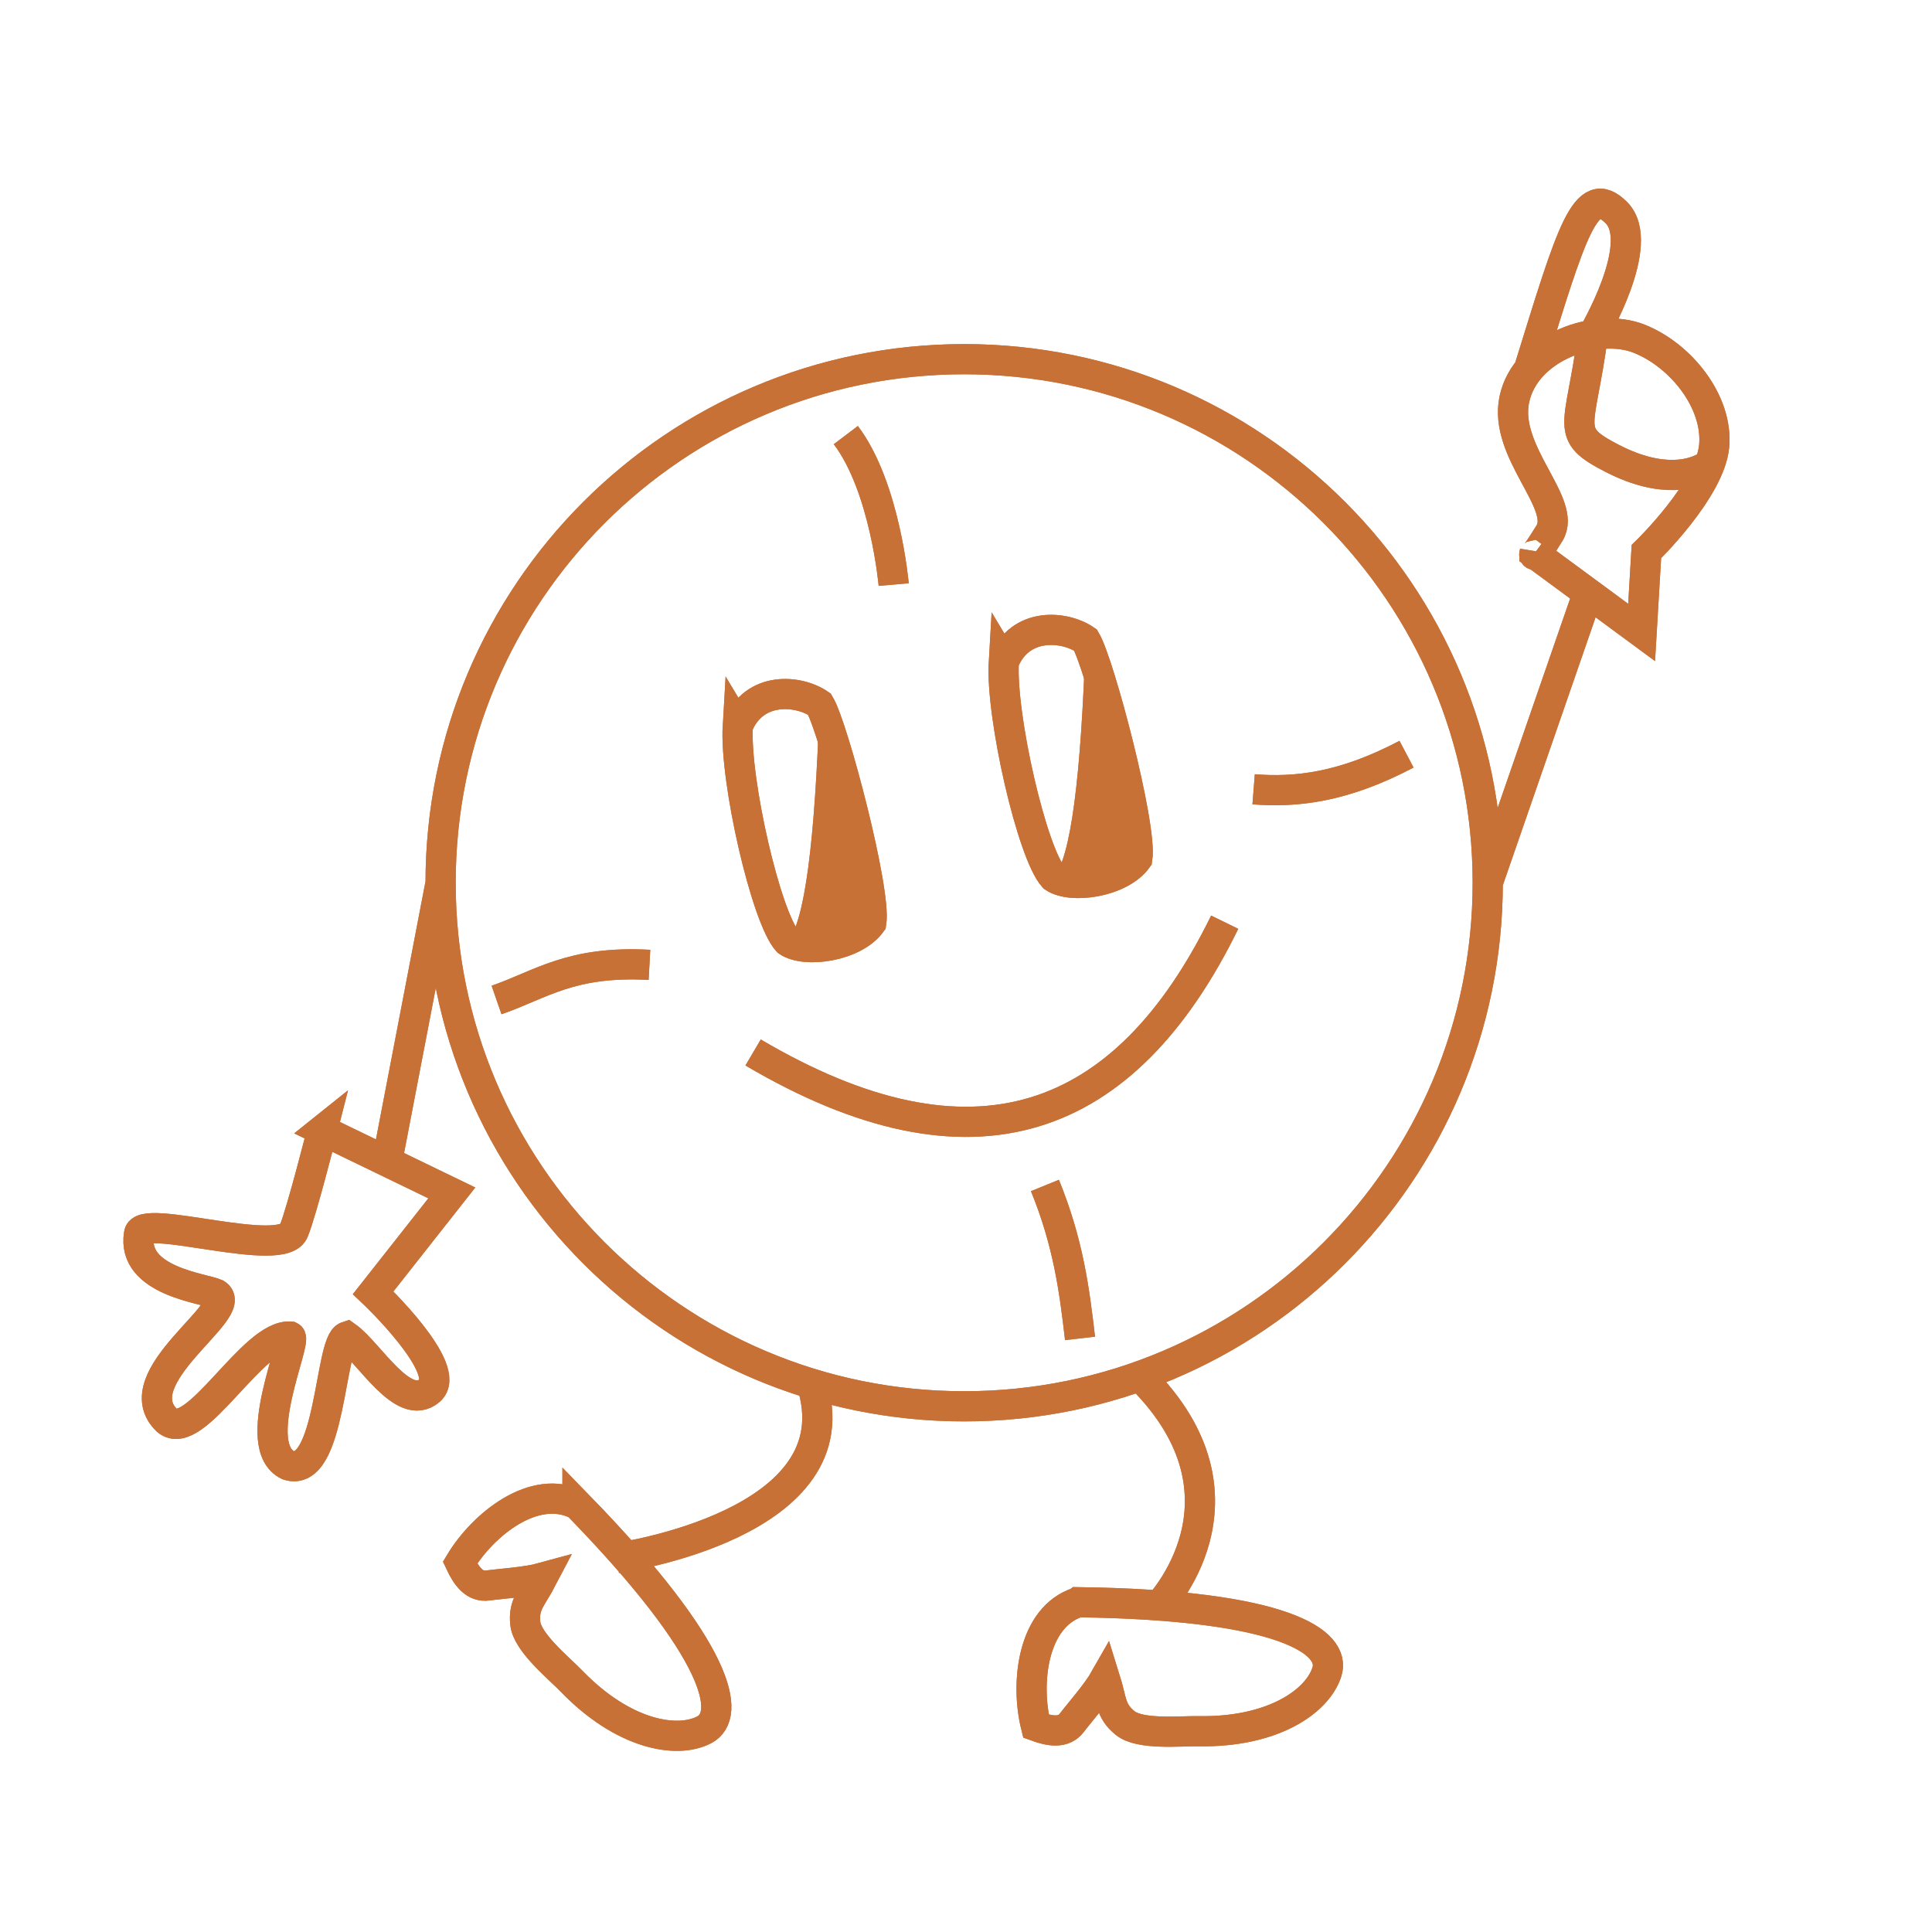 <?xml version="1.0" encoding="UTF-8" standalone="no"?>
<!-- Created with Inkscape (http://www.inkscape.org/) -->

<svg
   xmlns:dc="http://purl.org/dc/elements/1.1/"
   xmlns:cc="http://creativecommons.org/ns#"
   xmlns:rdf="http://www.w3.org/1999/02/22-rdf-syntax-ns#"
   xmlns:svg="http://www.w3.org/2000/svg"
   xmlns="http://www.w3.org/2000/svg"
   xmlns:sodipodi="http://sodipodi.sourceforge.net/DTD/sodipodi-0.dtd"
   xmlns:inkscape="http://www.inkscape.org/namespaces/inkscape"
   width="512"
   height="512"
   viewBox="0 0 135.467 135.467"
   version="1.1"
   id="svg8"
   inkscape:version="0.92.5 (2060ec1f9f, 2020-04-08)"
   sodipodi:docname="program_missminutes.svg">
  <defs
     id="defs2">
    <filter
       inkscape:collect="always"
       style="color-interpolation-filters:sRGB"
       id="filter1099"
       x="-0.095"
       width="1.189"
       y="-0.097"
       height="1.195">
      <feGaussianBlur
         inkscape:collect="always"
         stdDeviation="4.359"
         id="feGaussianBlur1101" />
    </filter>
  </defs>
  <sodipodi:namedview
     id="base"
     pagecolor="#595959"
     bordercolor="#666666"
     borderopacity="1.0"
     inkscape:pageopacity="0"
     inkscape:pageshadow="2"
     inkscape:zoom="0.70710678"
     inkscape:cx="-352.66928"
     inkscape:cy="89.149081"
     inkscape:document-units="px"
     inkscape:current-layer="layer5"
     showgrid="true"
     inkscape:window-width="1920"
     inkscape:window-height="1016"
     inkscape:window-x="0"
     inkscape:window-y="27"
     inkscape:window-maximized="1"
     units="px"
     inkscape:snap-grids="false"
     inkscape:snap-page="true"
     showguides="true"
     inkscape:guide-bbox="true"
     inkscape:snap-global="true">
    <inkscape:grid
       type="xygrid"
       id="grid940"
       spacingx="4.233"
       spacingy="4.233"
       empspacing="4"
       originx="0.026" />
  </sodipodi:namedview>
  <g
     inkscape:groupmode="layer"
     id="layer4"
     inkscape:label="Background"
     style="display:inline"
     sodipodi:insensitive="true">
    <rect
       style="opacity:1;fill:#ffffff;fill-opacity:1;stroke:none;stroke-width:0.529;stroke-miterlimit:4;stroke-dasharray:none;stroke-dashoffset:0;stroke-opacity:1"
       id="rect895"
       width="135.467"
       height="135.467"
       x="0"
       y="-1.3322676e-14" />
  </g>
  <g
     inkscape:groupmode="layer"
     id="layer5"
     inkscape:label="Content">
    <g
       id="g1045">
      <path
         inkscape:connector-curvature="0"
         id="path836"
         d="m 59.307,30.508 c 2.76,3.648 3.357,10.481 3.357,10.481"
         style="fill:none;stroke:#c87137;stroke-width:2.117;stroke-linecap:butt;stroke-linejoin:miter;stroke-miterlimit:4;stroke-dasharray:none;stroke-opacity:1" />
      <path
         sodipodi:nodetypes="cc"
         inkscape:connector-curvature="0"
         id="path838"
         d="M 34.817,70.116 C 37.941,69.036 40.019,67.352 45.538,67.654"
         style="fill:none;stroke:#c87137;stroke-width:2.117;stroke-linecap:butt;stroke-linejoin:miter;stroke-miterlimit:4;stroke-dasharray:none;stroke-opacity:1" />
      <path
         sodipodi:nodetypes="cc"
         style="fill:none;stroke:#c87137;stroke-width:2.117;stroke-linecap:butt;stroke-linejoin:miter;stroke-miterlimit:4;stroke-dasharray:none;stroke-opacity:1"
         d="M 75.729,93.845 C 75.342,90.521 74.924,87.18 73.268,83.123"
         id="path840"
         inkscape:connector-curvature="0" />
      <path
         sodipodi:nodetypes="cc"
         inkscape:connector-curvature="0"
         id="path842"
         d="m 98.622,52.882 c -4.454,2.345 -7.755,2.693 -10.721,2.461"
         style="fill:none;stroke:#c87137;stroke-width:2.117;stroke-linecap:butt;stroke-linejoin:miter;stroke-miterlimit:4;stroke-dasharray:none;stroke-opacity:1" />
      <path
         sodipodi:nodetypes="cc"
         inkscape:connector-curvature="0"
         id="path844"
         d="m 52.806,73.797 c 15.413,9.085 26.097,5.106 33.066,-9.134"
         style="fill:none;stroke:#c87137;stroke-width:2.117;stroke-linecap:butt;stroke-linejoin:miter;stroke-miterlimit:4;stroke-dasharray:none;stroke-opacity:1" />
      <path
         sodipodi:nodetypes="cccscc"
         inkscape:connector-curvature="0"
         id="path848"
         d="m 51.731,50.912 c -0.225,3.784 1.984,13.439 3.496,15.093 1.247,0.849 4.669,0.352 5.864,-1.297 0.182,-1.111 -0.483,-4.545 -1.315,-7.901 -0.832,-3.356 -1.83,-6.633 -2.313,-7.43 -1.458,-1.011 -4.593,-1.296 -5.731,1.536 z"
         style="fill:none;stroke:#c87137;stroke-width:2.117;stroke-linecap:butt;stroke-linejoin:miter;stroke-miterlimit:4;stroke-dasharray:none;stroke-opacity:1" />
      <path
         sodipodi:nodetypes="cccccccccccccccccccscccccccccccssssscccccccccccccccccccc"
         inkscape:connector-curvature="0"
         d="m 22.599,79.248 4.541,2.198 4.541,2.198 -5.514,7 c 0,0 5.695,5.394 3.956,6.863 -1.851,1.563 -4.226,-2.66 -5.811,-3.788 -1.206,0.396 -1.099,10.005 -4.114,9.017 -2.769,-1.345 0.682,-8.766 0.158,-9.016 -2.64,-0.211 -6.673,7.557 -8.644,5.883 -3.132,-3.02 5.232,-7.79 3.441,-8.878 -0.829,-0.393 -5.936,-0.89 -5.406,-4.186 0.094,-1.558 10.177,1.836 10.864,-0.263 0.528,-1.27 1.989,-7.029 1.989,-7.029 z M 30.895,61.897 27.14,81.446 M 107.216,25.863 c 3.002,-9.693 3.962,-13.123 6.122,-10.951 2.161,2.172 -1.652,8.587 -1.652,8.587 m 0,0 c -0.876,6.631 -2.102,6.869 1.393,8.659 3.495,1.79 5.771,1.124 6.758,0.424 m -12.246,6.228 7.515,5.536 0.335,-5.668 c 0,0 4.478,-4.335 4.753,-7.414 0.275,-3.079 -2.326,-6.351 -5.265,-7.517 -2.939,-1.166 -7.966,0.552 -8.748,4.257 -0.782,3.704 3.734,7.316 2.466,9.378 -1.269,2.062 -1.056,1.428 -1.056,1.428 z m -3.275,23.086 7.033,-20.318 m -7.033,20.318 c 0,20.275 -16.436,36.711 -36.711,36.711 -20.275,0 -36.711,-16.436 -36.711,-36.711 0,-20.275 16.436,-36.711 36.711,-36.711 20.275,10e-7 36.711,16.436 36.711,36.711 z M 40.492,105.505 c 10.089,10.357 10.817,14.787 8.879,15.789 -1.938,1.002 -5.696,0.317 -9.304,-3.424 -0.904,-0.933 -3.099,-2.706 -3.235,-4.048 -0.136,-1.342 0.452,-1.75 1.205,-3.193 -1.12,0.309 -3.002,0.424 -3.83,0.541 -0.921,0.13 -1.492,-0.622 -1.95,-1.605 1.604,-2.673 5.228,-5.596 8.235,-4.059 z M 56.885,96.928 C 60.178,106.901 43.254,109.247 43.254,109.247 m 32.342,3.097 c 14.458,0.189 18.105,2.807 17.443,4.886 -0.661,2.079 -3.803,4.252 -9.001,4.158 -1.299,-0.021 -4.105,0.278 -5.15,-0.575 -1.045,-0.853 -0.918,-1.557 -1.406,-3.11 -0.573,1.011 -1.822,2.422 -2.326,3.091 -0.56,0.743 -1.494,0.616 -2.514,0.244 -0.756,-3.024 -0.26,-7.654 2.953,-8.693 z m 4.432,-15.748 c 8.513,8.509 1.159,16.086 1.159,16.086"
         style="fill:none;stroke:#c87137;stroke-width:2.117;stroke-linecap:butt;stroke-linejoin:miter;stroke-miterlimit:4;stroke-dasharray:none;stroke-opacity:1"
         id="path868" />
      <path
         sodipodi:nodetypes="cccc"
         inkscape:connector-curvature="0"
         id="path884"
         d="m 57.462,49.376 c -0.313,9.605 -1.041,15.313 -2.236,16.628 2.079,0.116 4.21,0.456 5.864,-1.297 C 60.953,59.537 59.133,54.461 57.462,49.376 Z"
         style="fill:#c87137;stroke:none;stroke-width:0.265px;stroke-linecap:butt;stroke-linejoin:miter;stroke-opacity:1;fill-opacity:1" />
      <path
         style="fill:none;stroke:#c87137;stroke-width:2.117;stroke-linecap:butt;stroke-linejoin:miter;stroke-miterlimit:4;stroke-dasharray:none;stroke-opacity:1"
         d="m 70.384,46.414 c -0.225,3.784 1.984,13.439 3.496,15.093 1.247,0.849 4.669,0.352 5.864,-1.297 0.182,-1.111 -0.483,-4.545 -1.315,-7.901 -0.832,-3.356 -1.83,-6.633 -2.313,-7.43 -1.458,-1.011 -4.593,-1.296 -5.731,1.536 z"
         id="path887"
         inkscape:connector-curvature="0"
         sodipodi:nodetypes="cccscc" />
      <path
         style="fill:#c87137;fill-opacity:1;stroke:none;stroke-width:0.265px;stroke-linecap:butt;stroke-linejoin:miter;stroke-opacity:1"
         d="m 76.116,44.878 c -0.313,9.605 -1.041,15.313 -2.236,16.628 2.079,0.116 4.21,0.456 5.864,-1.297 C 79.606,55.04 77.787,49.963 76.116,44.878 Z"
         id="path889"
         inkscape:connector-curvature="0"
         sodipodi:nodetypes="cccc" />
    </g>
    <g
       id="g1067"
       transform="translate(-170.361,2.608)"
       style="stroke-width:2.117;stroke-miterlimit:4;stroke-dasharray:none">
      <path
         style="fill:none;stroke:#c87137;stroke-width:2.117;stroke-linecap:butt;stroke-linejoin:miter;stroke-miterlimit:4;stroke-dasharray:none;stroke-opacity:1"
         d="m 59.307,30.508 c 2.76,3.648 3.357,10.481 3.357,10.481"
         id="path1047"
         inkscape:connector-curvature="0" />
      <path
         style="fill:none;stroke:#c87137;stroke-width:2.117;stroke-linecap:butt;stroke-linejoin:miter;stroke-miterlimit:4;stroke-dasharray:none;stroke-opacity:1"
         d="M 34.817,70.116 C 37.941,69.036 40.019,67.352 45.538,67.654"
         id="path1049"
         inkscape:connector-curvature="0"
         sodipodi:nodetypes="cc" />
      <path
         inkscape:connector-curvature="0"
         id="path1051"
         d="M 75.729,93.845 C 75.342,90.521 74.924,87.18 73.268,83.123"
         style="fill:none;stroke:#c87137;stroke-width:2.117;stroke-linecap:butt;stroke-linejoin:miter;stroke-miterlimit:4;stroke-dasharray:none;stroke-opacity:1"
         sodipodi:nodetypes="cc" />
      <path
         style="fill:none;stroke:#c87137;stroke-width:2.117;stroke-linecap:butt;stroke-linejoin:miter;stroke-miterlimit:4;stroke-dasharray:none;stroke-opacity:1"
         d="m 98.622,52.882 c -4.454,2.345 -7.755,2.693 -10.721,2.461"
         id="path1053"
         inkscape:connector-curvature="0"
         sodipodi:nodetypes="cc" />
      <path
         style="fill:none;stroke:#c87137;stroke-width:2.117;stroke-linecap:butt;stroke-linejoin:miter;stroke-miterlimit:4;stroke-dasharray:none;stroke-opacity:1"
         d="m 52.806,73.797 c 15.413,9.085 26.097,5.106 33.066,-9.134"
         id="path1055"
         inkscape:connector-curvature="0"
         sodipodi:nodetypes="cc" />
      <path
         style="fill:none;stroke:#c87137;stroke-width:2.117;stroke-linecap:butt;stroke-linejoin:miter;stroke-miterlimit:4;stroke-dasharray:none;stroke-opacity:1"
         d="m 51.731,50.912 c -0.225,3.784 1.984,13.439 3.496,15.093 1.247,0.849 4.669,0.352 5.864,-1.297 0.182,-1.111 -0.483,-4.545 -1.315,-7.901 -0.832,-3.356 -1.83,-6.633 -2.313,-7.43 -1.458,-1.011 -4.593,-1.296 -5.731,1.536 z"
         id="path1057"
         inkscape:connector-curvature="0"
         sodipodi:nodetypes="cccscc" />
      <path
         id="path1059"
         style="fill:none;stroke:#c87137;stroke-width:2.117;stroke-linecap:butt;stroke-linejoin:miter;stroke-miterlimit:4;stroke-dasharray:none;stroke-opacity:1"
         d="m 22.599,79.248 4.541,2.198 4.541,2.198 -5.514,7 c 0,0 5.695,5.394 3.956,6.863 -1.851,1.563 -4.226,-2.66 -5.811,-3.788 -1.206,0.396 -1.099,10.005 -4.114,9.017 -2.769,-1.345 0.682,-8.766 0.158,-9.016 -2.64,-0.211 -6.673,7.557 -8.644,5.883 -3.132,-3.02 5.232,-7.79 3.441,-8.878 -0.829,-0.393 -5.936,-0.89 -5.406,-4.186 0.094,-1.558 10.177,1.836 10.864,-0.263 0.528,-1.27 1.989,-7.029 1.989,-7.029 z M 30.895,61.897 27.14,81.446 M 107.216,25.863 c 3.002,-9.693 3.962,-13.123 6.122,-10.951 2.161,2.172 -1.652,8.587 -1.652,8.587 m 0,0 c -0.876,6.631 -2.102,6.869 1.393,8.659 3.495,1.79 5.771,1.124 6.758,0.424 m -12.246,6.228 7.515,5.536 0.335,-5.668 c 0,0 4.478,-4.335 4.753,-7.414 0.275,-3.079 -2.326,-6.351 -5.265,-7.517 -2.939,-1.166 -7.966,0.552 -8.748,4.257 -0.782,3.704 3.734,7.316 2.466,9.378 -1.269,2.062 -1.056,1.428 -1.056,1.428 z m -3.275,23.086 7.033,-20.318 m -7.033,20.318 c 0,20.275 -16.436,36.711 -36.711,36.711 -20.275,0 -36.711,-16.436 -36.711,-36.711 0,-20.275 16.436,-36.711 36.711,-36.711 20.275,10e-7 36.711,16.436 36.711,36.711 z M 40.492,105.505 c 10.089,10.357 10.817,14.787 8.879,15.789 -1.938,1.002 -5.696,0.317 -9.304,-3.424 -0.904,-0.933 -3.099,-2.706 -3.235,-4.048 -0.136,-1.342 0.452,-1.75 1.205,-3.193 -1.12,0.309 -3.002,0.424 -3.83,0.541 -0.921,0.13 -1.492,-0.622 -1.95,-1.605 1.604,-2.673 5.228,-5.596 8.235,-4.059 z M 56.885,96.928 C 60.178,106.901 43.254,109.247 43.254,109.247 m 32.342,3.097 c 14.458,0.189 18.105,2.807 17.443,4.886 -0.661,2.079 -3.803,4.252 -9.001,4.158 -1.299,-0.021 -4.105,0.278 -5.15,-0.575 -1.045,-0.853 -0.918,-1.557 -1.406,-3.11 -0.573,1.011 -1.822,2.422 -2.326,3.091 -0.56,0.743 -1.494,0.616 -2.514,0.244 -0.756,-3.024 -0.26,-7.654 2.953,-8.693 z m 4.432,-15.748 c 8.513,8.509 1.159,16.086 1.159,16.086"
         inkscape:connector-curvature="0"
         sodipodi:nodetypes="cccccccccccccccccccscccccccccccssssscccccccccccccccccccc" />
      <path
         style="fill:#c87137;fill-opacity:1;stroke:none;stroke-width:2.117;stroke-linecap:butt;stroke-linejoin:miter;stroke-opacity:1;stroke-miterlimit:4;stroke-dasharray:none"
         d="m 57.462,49.376 c -0.313,9.605 -1.041,15.313 -2.236,16.628 2.079,0.116 4.21,0.456 5.864,-1.297 C 60.953,59.537 59.133,54.461 57.462,49.376 Z"
         id="path1061"
         inkscape:connector-curvature="0"
         sodipodi:nodetypes="cccc" />
      <path
         sodipodi:nodetypes="cccscc"
         inkscape:connector-curvature="0"
         id="path1063"
         d="m 70.384,46.414 c -0.225,3.784 1.984,13.439 3.496,15.093 1.247,0.849 4.669,0.352 5.864,-1.297 0.182,-1.111 -0.483,-4.545 -1.315,-7.901 -0.832,-3.356 -1.83,-6.633 -2.313,-7.43 -1.458,-1.011 -4.593,-1.296 -5.731,1.536 z"
         style="fill:none;stroke:#c87137;stroke-width:2.117;stroke-linecap:butt;stroke-linejoin:miter;stroke-miterlimit:4;stroke-dasharray:none;stroke-opacity:1" />
      <path
         sodipodi:nodetypes="cccc"
         inkscape:connector-curvature="0"
         id="path1065"
         d="m 76.116,44.878 c -0.313,9.605 -1.041,15.313 -2.236,16.628 2.079,0.116 4.21,0.456 5.864,-1.297 C 79.606,55.04 77.787,49.963 76.116,44.878 Z"
         style="fill:#c87137;fill-opacity:1;stroke:none;stroke-width:2.117;stroke-linecap:butt;stroke-linejoin:miter;stroke-opacity:1;stroke-miterlimit:4;stroke-dasharray:none" />
    </g>
    <g
       id="g1089"
       style="filter:url(#filter1099)">
      <path
         style="fill:none;stroke:#c87137;stroke-width:2.117;stroke-linecap:butt;stroke-linejoin:miter;stroke-miterlimit:4;stroke-dasharray:none;stroke-opacity:1"
         d="m 59.307,30.508 c 2.76,3.648 3.357,10.481 3.357,10.481"
         id="path1069"
         inkscape:connector-curvature="0" />
      <path
         style="fill:none;stroke:#c87137;stroke-width:2.117;stroke-linecap:butt;stroke-linejoin:miter;stroke-miterlimit:4;stroke-dasharray:none;stroke-opacity:1"
         d="M 34.817,70.116 C 37.941,69.036 40.019,67.352 45.538,67.654"
         id="path1071"
         inkscape:connector-curvature="0"
         sodipodi:nodetypes="cc" />
      <path
         inkscape:connector-curvature="0"
         id="path1073"
         d="M 75.729,93.845 C 75.342,90.521 74.924,87.18 73.268,83.123"
         style="fill:none;stroke:#c87137;stroke-width:2.117;stroke-linecap:butt;stroke-linejoin:miter;stroke-miterlimit:4;stroke-dasharray:none;stroke-opacity:1"
         sodipodi:nodetypes="cc" />
      <path
         style="fill:none;stroke:#c87137;stroke-width:2.117;stroke-linecap:butt;stroke-linejoin:miter;stroke-miterlimit:4;stroke-dasharray:none;stroke-opacity:1"
         d="m 98.622,52.882 c -4.454,2.345 -7.755,2.693 -10.721,2.461"
         id="path1075"
         inkscape:connector-curvature="0"
         sodipodi:nodetypes="cc" />
      <path
         style="fill:none;stroke:#c87137;stroke-width:2.117;stroke-linecap:butt;stroke-linejoin:miter;stroke-miterlimit:4;stroke-dasharray:none;stroke-opacity:1"
         d="m 52.806,73.797 c 15.413,9.085 26.097,5.106 33.066,-9.134"
         id="path1077"
         inkscape:connector-curvature="0"
         sodipodi:nodetypes="cc" />
      <path
         style="fill:none;stroke:#c87137;stroke-width:2.117;stroke-linecap:butt;stroke-linejoin:miter;stroke-miterlimit:4;stroke-dasharray:none;stroke-opacity:1"
         d="m 51.731,50.912 c -0.225,3.784 1.984,13.439 3.496,15.093 1.247,0.849 4.669,0.352 5.864,-1.297 0.182,-1.111 -0.483,-4.545 -1.315,-7.901 -0.832,-3.356 -1.83,-6.633 -2.313,-7.43 -1.458,-1.011 -4.593,-1.296 -5.731,1.536 z"
         id="path1079"
         inkscape:connector-curvature="0"
         sodipodi:nodetypes="cccscc" />
      <path
         id="path1081"
         style="fill:none;stroke:#c87137;stroke-width:2.117;stroke-linecap:butt;stroke-linejoin:miter;stroke-miterlimit:4;stroke-dasharray:none;stroke-opacity:1"
         d="m 22.599,79.248 4.541,2.198 4.541,2.198 -5.514,7 c 0,0 5.695,5.394 3.956,6.863 -1.851,1.563 -4.226,-2.66 -5.811,-3.788 -1.206,0.396 -1.099,10.005 -4.114,9.017 -2.769,-1.345 0.682,-8.766 0.158,-9.016 -2.64,-0.211 -6.673,7.557 -8.644,5.883 -3.132,-3.02 5.232,-7.79 3.441,-8.878 -0.829,-0.393 -5.936,-0.89 -5.406,-4.186 0.094,-1.558 10.177,1.836 10.864,-0.263 0.528,-1.27 1.989,-7.029 1.989,-7.029 z M 30.895,61.897 27.14,81.446 M 107.216,25.863 c 3.002,-9.693 3.962,-13.123 6.122,-10.951 2.161,2.172 -1.652,8.587 -1.652,8.587 m 0,0 c -0.876,6.631 -2.102,6.869 1.393,8.659 3.495,1.79 5.771,1.124 6.758,0.424 m -12.246,6.228 7.515,5.536 0.335,-5.668 c 0,0 4.478,-4.335 4.753,-7.414 0.275,-3.079 -2.326,-6.351 -5.265,-7.517 -2.939,-1.166 -7.966,0.552 -8.748,4.257 -0.782,3.704 3.734,7.316 2.466,9.378 -1.269,2.062 -1.056,1.428 -1.056,1.428 z m -3.275,23.086 7.033,-20.318 m -7.033,20.318 c 0,20.275 -16.436,36.711 -36.711,36.711 -20.275,0 -36.711,-16.436 -36.711,-36.711 0,-20.275 16.436,-36.711 36.711,-36.711 20.275,10e-7 36.711,16.436 36.711,36.711 z M 40.492,105.505 c 10.089,10.357 10.817,14.787 8.879,15.789 -1.938,1.002 -5.696,0.317 -9.304,-3.424 -0.904,-0.933 -3.099,-2.706 -3.235,-4.048 -0.136,-1.342 0.452,-1.75 1.205,-3.193 -1.12,0.309 -3.002,0.424 -3.83,0.541 -0.921,0.13 -1.492,-0.622 -1.95,-1.605 1.604,-2.673 5.228,-5.596 8.235,-4.059 z M 56.885,96.928 C 60.178,106.901 43.254,109.247 43.254,109.247 m 32.342,3.097 c 14.458,0.189 18.105,2.807 17.443,4.886 -0.661,2.079 -3.803,4.252 -9.001,4.158 -1.299,-0.021 -4.105,0.278 -5.15,-0.575 -1.045,-0.853 -0.918,-1.557 -1.406,-3.11 -0.573,1.011 -1.822,2.422 -2.326,3.091 -0.56,0.743 -1.494,0.616 -2.514,0.244 -0.756,-3.024 -0.26,-7.654 2.953,-8.693 z m 4.432,-15.748 c 8.513,8.509 1.159,16.086 1.159,16.086"
         inkscape:connector-curvature="0"
         sodipodi:nodetypes="cccccccccccccccccccscccccccccccssssscccccccccccccccccccc" />
      <path
         style="fill:#c87137;stroke:none;stroke-width:0.265px;stroke-linecap:butt;stroke-linejoin:miter;stroke-opacity:1;fill-opacity:1"
         d="m 57.462,49.376 c -0.313,9.605 -1.041,15.313 -2.236,16.628 2.079,0.116 4.21,0.456 5.864,-1.297 C 60.953,59.537 59.133,54.461 57.462,49.376 Z"
         id="path1083"
         inkscape:connector-curvature="0"
         sodipodi:nodetypes="cccc" />
      <path
         sodipodi:nodetypes="cccscc"
         inkscape:connector-curvature="0"
         id="path1085"
         d="m 70.384,46.414 c -0.225,3.784 1.984,13.439 3.496,15.093 1.247,0.849 4.669,0.352 5.864,-1.297 0.182,-1.111 -0.483,-4.545 -1.315,-7.901 -0.832,-3.356 -1.83,-6.633 -2.313,-7.43 -1.458,-1.011 -4.593,-1.296 -5.731,1.536 z"
         style="fill:none;stroke:#c87137;stroke-width:2.117;stroke-linecap:butt;stroke-linejoin:miter;stroke-miterlimit:4;stroke-dasharray:none;stroke-opacity:1" />
      <path
         sodipodi:nodetypes="cccc"
         inkscape:connector-curvature="0"
         id="path1087"
         d="m 76.116,44.878 c -0.313,9.605 -1.041,15.313 -2.236,16.628 2.079,0.116 4.21,0.456 5.864,-1.297 C 79.606,55.04 77.787,49.963 76.116,44.878 Z"
         style="fill:#c87137;fill-opacity:1;stroke:none;stroke-width:0.265px;stroke-linecap:butt;stroke-linejoin:miter;stroke-opacity:1" />
    </g>
  </g>
</svg>
